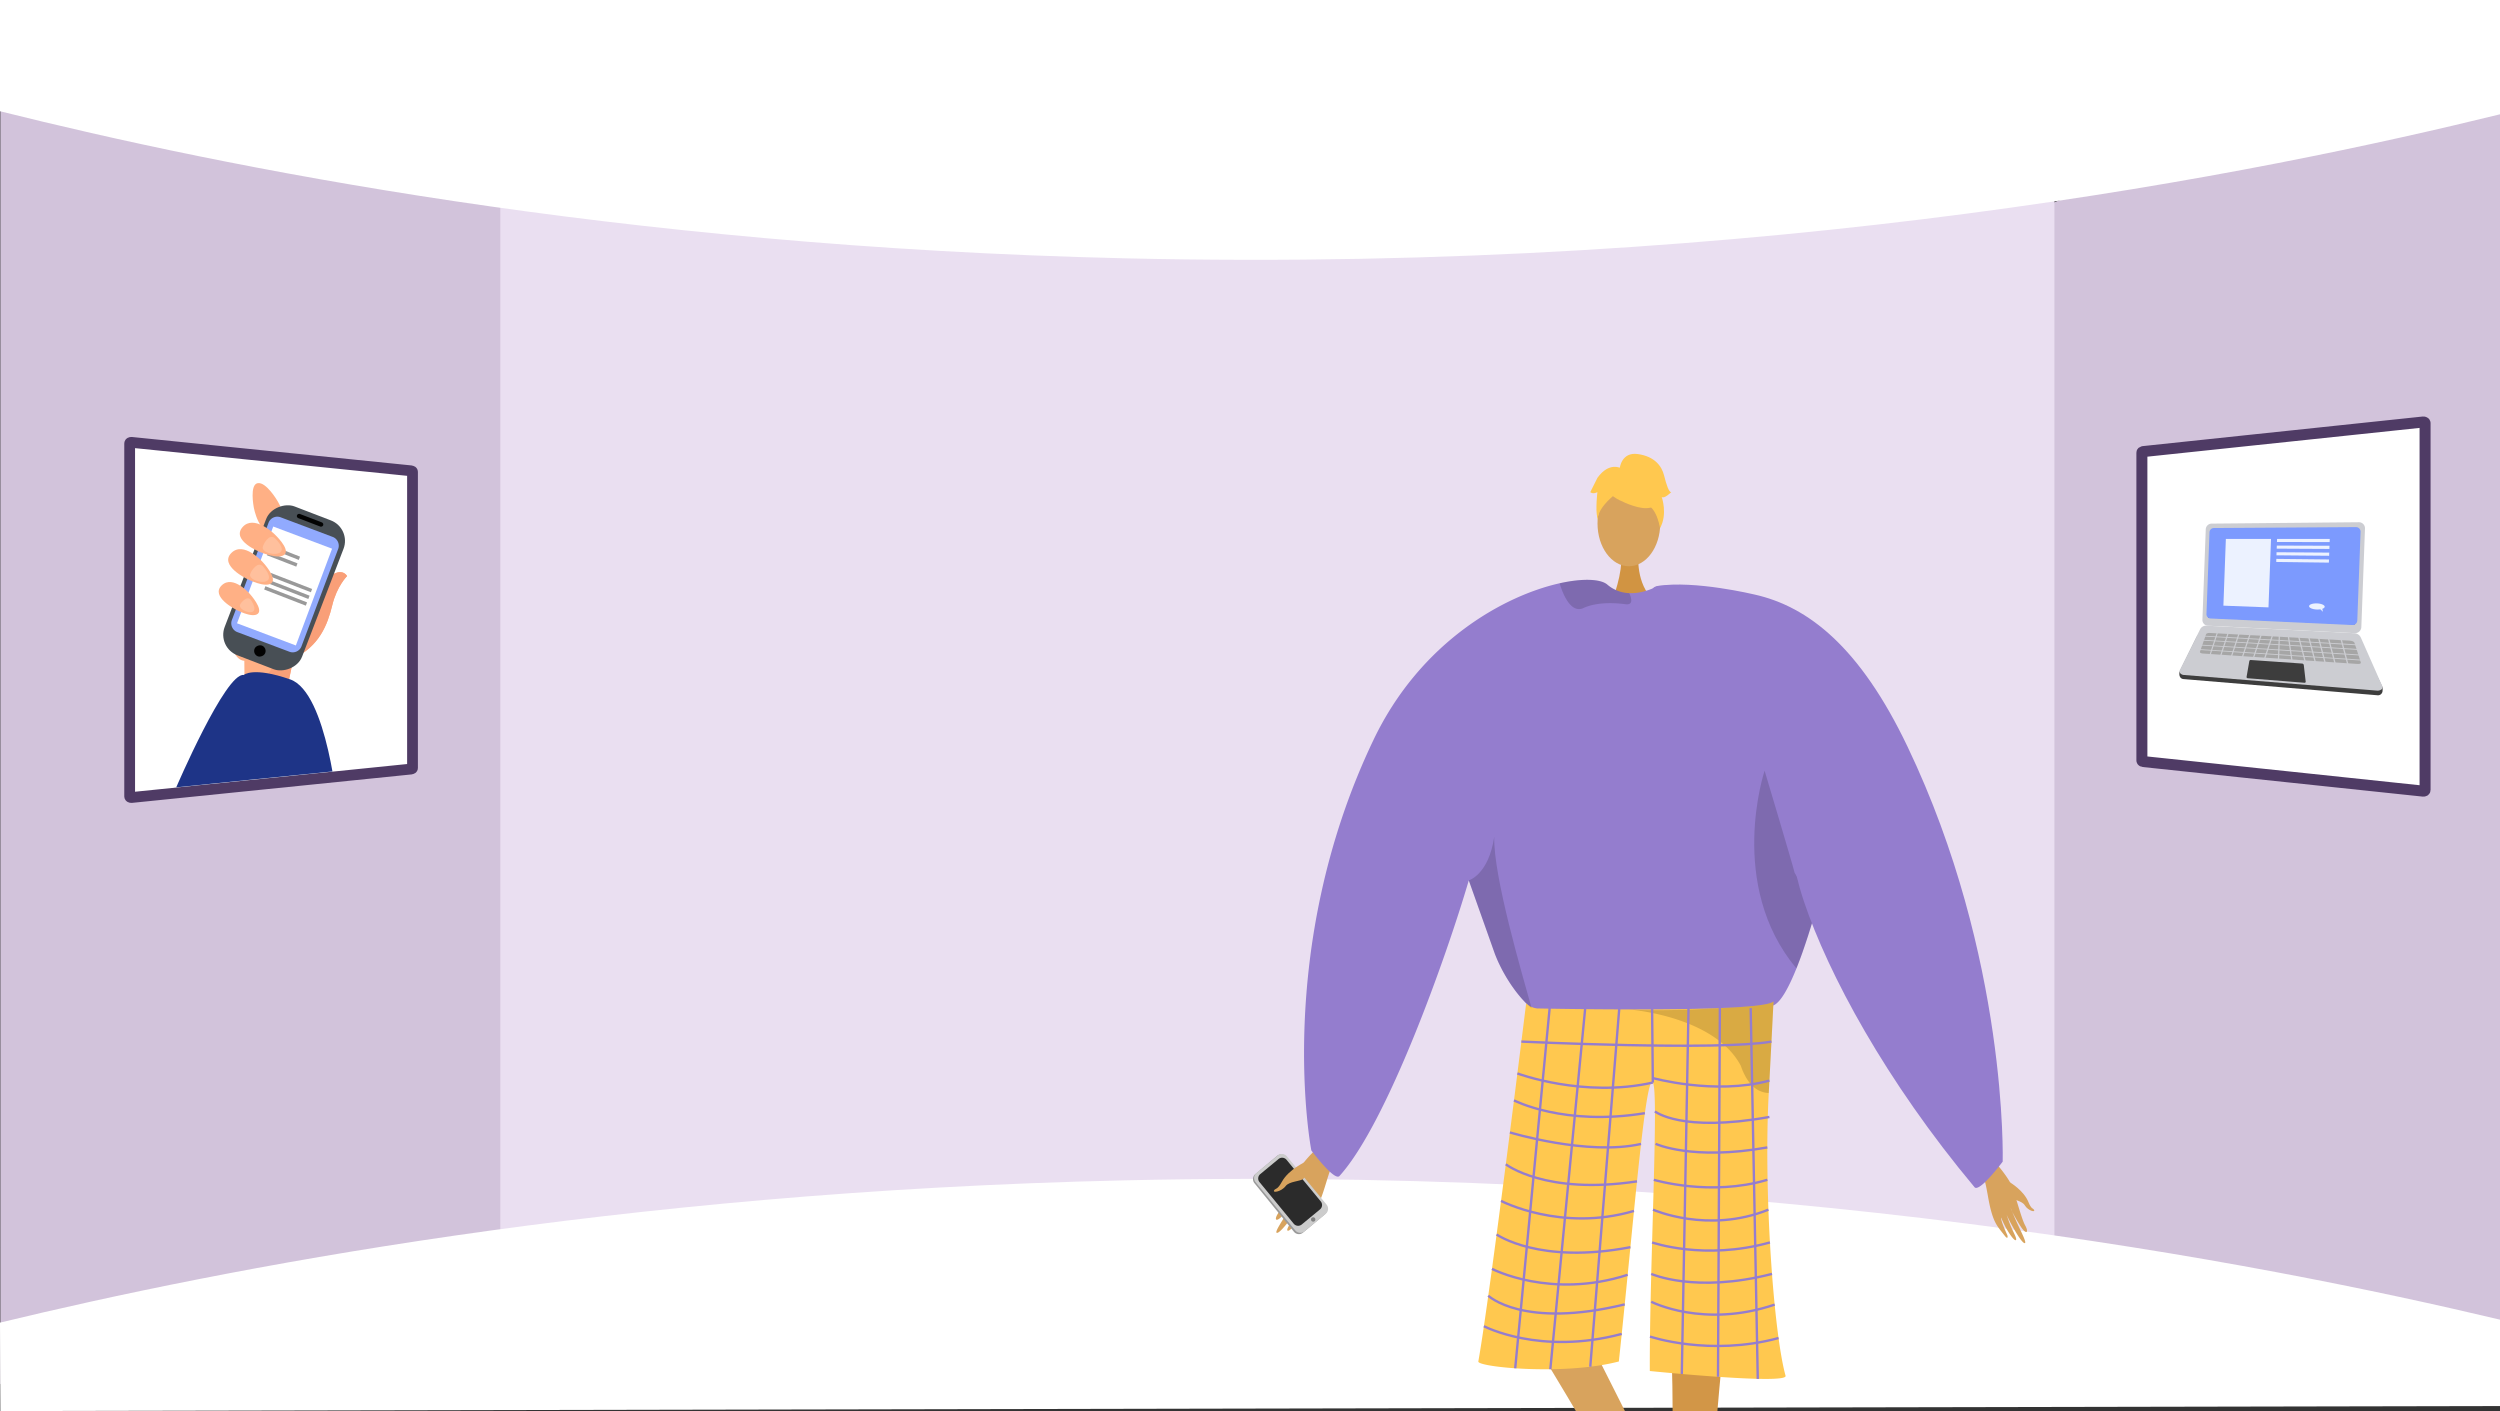 <svg xmlns="http://www.w3.org/2000/svg" xmlns:xlink="http://www.w3.org/1999/xlink" width="1366" height="771" viewBox="0 0 1366 771"><rect x="0" y="0" width="1366" height="771" fill="#333333" stroke="none"/><defs><style>.a,.t{fill:none;}.b{fill:#d2c3db;}.c{fill:#eadff1;}.d,.u,.v{fill:#fff;}.e{clip-path:url(#a);}.f,.l{fill:#d8a35d;}.f{fill-rule:evenodd;}.g{fill:#999;}.h{fill:#ccc;}.i{fill:#2b2b2b;}.j{fill:gray;}.k{fill:#d29647;}.m{fill:#d19442;}.n{fill:#947dce;}.o{fill:#ffc84f;}.p{opacity:0.15;}.q{fill:#62548a;}.r{opacity:0.3;}.s{opacity:0.5;}.t{stroke:#947dce;stroke-width:1.301px;}.t,.u,.v{stroke-miterlimit:10;}.u,.v{stroke:#4f3b65;}.u{stroke-width:5.893px;}.v{stroke-width:6.011px;}.w{clip-path:url(#b);}.x{fill:#ffb085;}.y{clip-path:url(#c);}.z{fill:#f99f78;}.aa{fill:#1e3487;}.ab{fill:#484f55;}.ac{fill:#020202;}.ad{fill:#91aafe;}.ae{fill:#ffc09d;}.af{fill:#c95220;}.ag{fill:#e7e7e7;}.ah{fill:#8a929f;}.ai{fill:#3d3d3d;}.aj{fill:#cccdd2;}.ak{fill:#a6a6a6;}.al{fill:#7c9afe;}.am{fill:#ecf2ff;}</style><clipPath id="a"><rect class="a" width="1317.087" height="764.812" transform="translate(1564.548 1874.839)"/></clipPath><clipPath id="b"><path class="a" d="M1742.994,2289.674c-.837,0-94.6,9.628-94.6,9.628l11.512-175.6,64.341,2.511,36.543,17.163Z"/></clipPath><clipPath id="c"><path class="a" d="M1725.992,2194.044s14.479-19.019,20.13-10.646c0,0-5.572,5.442-8.12,15.987s-7.117,22.454-21.185,29.008l-3.292,15.669-23.414,2.356-.144-16.713s-5.6.419-7.6-11.259"/></clipPath></defs><g transform="translate(-1556.465 -1868.651)"><path class="b" d="M2922.465,1878.188v758.464l-242.228-67.586-32.991-6.263,1.636-558.092L2679,1979.15Z"/><path class="b" d="M1872.762,1994.122l-16.051,556.371-300.045,74.4V1874.839l298.845,93.57Z"/><path class="c" d="M2254.443,1957.723H1829.835v617.384H2679V1957.723Z"/><path class="d" d="M1556.465,1929.431c121.657,30.38,335.7,73.888,615,80.372,352.972,8.2,622.429-47.1,751-78.7v-62.455h-1366Z"/><path class="d" d="M1556.465,2591.335c121.657-29.39,335.7-71.481,615-77.753,352.972-7.927,622.429,45.568,751,76.133v47.19l-1365.8,2.746Z"/><g class="e"><path class="f" d="M2283.974,2488.71c-.941,1.186-14.632,12.344-18.141,19.811s-8.014,18.9-10.592,22.479c-3.032,4.209-1.6,6.068,2.422,1.41,2.613-3.028,7.3-9.472,7.938-11.042.312-.761-2.187,4.027-5.3,9.086-3.311,5.38-7.234,11.094-6.3,11.758,1.806,1.287,12.386-13.829,13.774-16.665a79.253,79.253,0,0,1-3.759,7.439c-1.9,3.286-4.595,6.86-4.152,7.915.7,1.661,7.389-5.951,11.06-12.916.284-.041-.2,2.462-5.118,10.441-.494.8-.914,3.147,1.426.783,4.927-4.976,7.413-6.752,10.818-15.315,3.321-8.35,4.958-18.3,9.194-23.638Z"/><path class="g" d="M2241.943,2515.2l21.488,26.443a3.481,3.481,0,0,0,4.925.575l11.981-10.023a1.016,1.016,0,0,0,.117-.108,3.577,3.577,0,0,0,.275-4.893l-21.487-26.443a3.476,3.476,0,0,0-4.924-.571l-11.185,9.355-.8.664A3.577,3.577,0,0,0,2241.943,2515.2Z"/><path class="h" d="M2242.543,2514.616l21.662,26.341a3.593,3.593,0,0,0,5.059.491l11.678-9.647a3.585,3.585,0,0,0,.369-4.948l-21.662-26.341a3.593,3.593,0,0,0-5.059-.491l-11.678,9.647A3.585,3.585,0,0,0,2242.543,2514.616Z"/><path class="i" d="M2244.651,2514.544l18.708,22.749a3.1,3.1,0,0,0,4.369.424l10.086-8.332a3.1,3.1,0,0,0,.319-4.273l-18.708-22.749a3.1,3.1,0,0,0-4.37-.424l-10.086,8.331A3.1,3.1,0,0,0,2244.651,2514.544Z"/><circle class="j" cx="1.2" cy="1.2" r="1.2" transform="translate(2272.792 2533.774)"/><path class="f" d="M2269.887,2503.431s-9.235,4.053-13.026,10.985c-2.253,4.121-3.315,3.621-3.912,4.247-1.982,2.076,3.469,1.345,5.987-1.937,2.047-2.667,7.8-2.485,9.553-3.9s5.713-6.11,5.494-7.719S2269.887,2503.431,2269.887,2503.431Z"/><path class="k" d="M2498.259,2602.153s-16.159,166.735-9.288,169.6c12.326,5.229,60.6,22.333,7.378,18.574-27.34,1.648-25.334-4.46-25.761-9.636-.349-4.229.454-153.449-.669-165.053-.252-2.6-.4-4.17-.4-4.17Z"/><path class="l" d="M2385.567,2586.561s87.272,142.244,82.666,148.094c-8.222,10.568-42.069,49,2.595,19.817,24.685-11.867,19.96-16.227,17.814-20.956-1.754-3.864-14.666-33.413-19.333-44.1-1.045-2.393-59.835-118.918-59.835-118.918Z"/><path class="m" d="M2451.647,2171.892s-1.424,15.887,8.376,24.673-22.585,0-22.585,0,6.027-15.217,4.675-24.673S2451.647,2171.892,2451.647,2171.892Z"/><ellipse class="l" cx="17.133" cy="23.376" rx="17.133" ry="23.376" transform="translate(2429.345 2131.301)"/><path class="n" d="M2558.218,2324.756c-.287,4.425-3.865,20.874-8.9,38.754-1.484,5.336-3.11,10.788-4.815,16.1-2.07,6.468-4.256,12.7-6.468,18.206-4.295,10.671-8.693,18.609-12.532,20.158-12.936,5.205-110.6,12.35-130.682,2.772-.469-.352-.976-.729-1.458-1.145-7.535-6.13-15.707-18.232-20.04-29.567,0-.013-11.544-32.547-13.9-39.171-.026-.065-.039-.117-.065-.169-.078-.26-.169-.508-.26-.742-.026-.091-.065-.169-.091-.26-12.155,41.5-44.494,132.647-70.651,161.524-2.746,3.032-15.382-13.977-15.382-13.977s-21.121-109.066,33.978-224.327c25.936-54.253,72.226-79,101.779-85.577,12.793-2.85,22.449-2.29,25.975.755a19.156,19.156,0,0,0,11.96,4.645,25.9,25.9,0,0,0,6.715-.611,33.4,33.4,0,0,0,7.118-2.421c1.093-.507,1.731-.872,1.731-.872a69.413,69.413,0,0,1,18.089,1.081C2547.183,2203,2558.817,2315.113,2558.218,2324.756Z"/><path class="o" d="M2390.347,2416.9a10.561,10.561,0,0,0,6,2.765c14.084.277,74.916,1.319,107.916-.578,11.642-.67,19.819-1.7,21.255-3.274a1.291,1.291,0,0,1-.01.134c-.086,1.819-1.129,22.643-2.594,49.94-2.892,53.884,2.678,131.06,9.185,154.485,1.4,5.056-74.177-2.6-74.177-2.6-.211-55.608,5.066-153.232,1.657-157.608-4.145-5.323-10.868,80.547-18.575,152.4-29.931,7.808-77.328,3.067-76.78,0C2370.726,2576.126,2390.347,2416.9,2390.347,2416.9Z"/><path class="p" d="M2359.014,2349.69c.026.091.065.169.091.26.091.234.182.482.26.742.026.052.039.1.065.169,2.356,6.624,13.9,39.158,13.9,39.171,4.333,11.335,12.506,23.437,20.041,29.567-5.115-18.519-21.056-72.2-20.445-93.828C2369.88,2346.619,2359.014,2349.677,2359.014,2349.69Z"/><path class="p" d="M2549.317,2363.51c-1.484,5.336-3.11,10.788-4.815,16.1-2.07,6.468-4.256,12.7-6.468,18.206-38.247-45.795-17.386-108.064-17.386-108.064s16.162,54.058,16.332,55.58C2537.032,2345.877,2542.406,2353.672,2549.317,2363.51Z"/><path class="p" d="M2447.8,2196.573c.052,1.548-.768,2.563-3.254,2.225-7.756-1.054-16.514-.833-22.878,2.082a5.4,5.4,0,0,1-5.231-.221c-4.073-2.382-6.6-9.487-7.6-12.636a2.171,2.171,0,0,1-.1-.69c12.792-2.85,22.448-2.29,25.975.755a19.161,19.161,0,0,0,11.959,4.646A10.545,10.545,0,0,1,2447.8,2196.573Z"/><path class="q" d="M2485.463,2723.076c-.893-2.258-15.747,6.276-16.488,8.928s-27.133,25.418-21.609,33.945,42.972-21.461,45.808-23.315S2487.218,2727.513,2485.463,2723.076Z"/><path class="q" d="M2469.629,2766.123c-.319-2.407,20.185.647,22.123,2.6s31.786,10.074,31.11,20.212-47.985,2.167-51.364,1.928S2470.255,2770.854,2469.629,2766.123Z"/><g class="r"><path d="M2446.509,2420.2c-.229-.018-.457-.037-.679-.056C2445.83,2420.147,2446.071,2420.164,2446.509,2420.2Z"/><path class="s" d="M2446.509,2420.2c18.128,1.447,57.749-1.116,57.749-1.116,11.642-.67,19.819-1.7,21.255-3.274a1.291,1.291,0,0,1-.01.134c-.086,1.819-1.129,22.643-2.594,49.94a13.489,13.489,0,0,1-1.905-.22c-4.079-.757-7.21-3.284-9.594-6.817a32.995,32.995,0,0,1-3.731-7.791C2494.164,2425.342,2452.316,2420.724,2446.509,2420.2Z"/></g><path class="o" d="M2440.039,2141.259s29.661,16.445,20.858-9.958C2454.806,2113.033,2419.81,2129.488,2440.039,2141.259Z"/><path class="o" d="M2444.339,2134.951s-16.6,9.847-14.994,19.725c0,0-3.66-29.492,12.841-30.233s22.89.851,21.425,32.038C2463.611,2156.481,2458.817,2131.673,2444.339,2134.951Z"/><path class="o" d="M2441.467,2124.635s.833-9.189,9.943-7.887,13.013,6.506,14.315,11.712,2.6,9.109,3.9,9.109c0,0-3.9,3.9-5.206,2.6,0,0,3.378,9.359-.913,17.042,0,0-1.689-11.837-8.2-13.138S2441.467,2124.635,2441.467,2124.635Z"/><path class="o" d="M2442.3,2124.556s-6.506-3.9-13.013,5.205l-3.9,7.808s1.3,1.3,3.9,0c0,0-1.186,9.169.058,14.345l3.846-15.646Z"/><path class="f" d="M2642.792,2499.154c.682,1.108,11.224,12.025,13.456,18.753s4.909,16.944,6.743,20.259c2.157,3.9.743,5.341-2.211.956-1.92-2.849-5.258-8.825-5.646-10.231-.187-.681,1.456,3.659,3.6,8.294,2.276,4.927,5.04,10.2,4.177,10.674-1.672.914-9.156-13.063-10.051-15.624a67.938,67.938,0,0,0,2.448,6.731c1.281,3,3.22,6.321,2.735,7.176-.764,1.346-5.7-5.831-8.119-12.148-.237-.064-.078,2.121,3.3,9.43.339.735.459,2.778-1.3.522-3.7-4.747-5.635-6.516-7.667-14.169-1.981-7.463-2.362-16.12-5.431-21.106Z"/><path class="f" d="M2654.8,2514.751s7.466,4.4,9.993,10.7c1.5,3.745,2.459,3.427,2.9,4.022,1.479,1.973-3.1.794-4.91-2.263-1.475-2.484-6.405-2.917-7.752-4.3s-4.251-5.8-3.9-7.146S2654.8,2514.751,2654.8,2514.751Z"/><line class="t" x1="19.193" y2="200.697" transform="translate(2384.372 2415.585)"/><line class="t" x1="19.048" y2="197.202" transform="translate(2403.565 2419.599)"/><line class="t" x1="15.84" y2="195.824" transform="translate(2425.393 2419.599)"/><line class="t" x2="0.408" y2="40.563" transform="translate(2459.166 2419.599)"/><line class="t" x1="3.675" y2="199.792" transform="translate(2475.397 2419.599)"/><line class="t" x1="1.024" y2="201.468" transform="translate(2495.177 2419.473)"/><line class="t" x2="3.875" y2="202.625" transform="translate(2513.036 2419.473)"/><path class="t" d="M2387.752,2437.778s108.083,5.1,136.64,0"/><path class="t" d="M2459.574,2460.161c-37.817,8.566-74.007-4.975-74.007-4.975"/><path class="t" d="M2459.166,2457.6s34.128,9.59,64.106,1.492"/><path class="t" d="M2383.708,2469.894s27.253,14.269,71.519,6.995"/><path class="t" d="M2381.477,2487.411s42.409,12.947,71.654,6.285"/><path class="t" d="M2379.24,2504.812s21.6,16.932,71.677,9.337"/><path class="t" d="M2376.636,2524.829s32.934,17.208,72.64,5.472"/><path class="t" d="M2374.215,2543.166s23.326,16.558,73.1,6.94"/><path class="t" d="M2371.684,2561.964s32.195,16.83,74.146,3.233"/><path class="t" d="M2369.658,2576.635s18.994,18.268,74.565,4.725"/><path class="t" d="M2367.27,2593.287s30.714,16.18,75.312,4.214"/><path class="t" d="M2460.717,2475.922s14.258,11.772,62.555,3.033"/><path class="t" d="M2461.092,2493.64s20.007,9.329,61.037,1.961"/><path class="t" d="M2460.116,2513.3s30.893,9.305,62.013,0"/><path class="t" d="M2459.671,2529.614s30.032,13.35,63.057,0"/><path class="t" d="M2459.166,2547.518s28.592,10.033,64.391,0"/><path class="t" d="M2458.705,2564.715s24.1,10.813,65.979,0"/><path class="t" d="M2458.705,2579.93s28.614,14.745,67.435,1.566"/><path class="t" d="M2458.017,2598.949s32.546,11.032,70.246.811"/><path class="n" d="M2526.14,2258.475s-83.912-66.406-63.906-69.645,52.74,4.631,52.74,4.631c29.554,6.571,57.771,28.777,83.707,83.031,55.1,115.261,52.05,226.873,52.05,226.873s-12.758,17.115-15.382,13.977c-48.68-58.248-79.984-116.722-93.19-156.063S2526.14,2258.475,2526.14,2258.475Z"/></g><path class="u" d="M1781.86,2126.465V2288.3c0,.277-.315.513-.742.557l-61.812,6.3-19.625,1.989-71.349,7.266c-.534.054-1.018-.21-1.018-.557V2110.915c0-.347.484-.611,1.018-.557l71.349,7.266,19.625,1.989,61.812,6.295C1781.545,2125.952,1781.86,2126.188,1781.86,2126.465Z"/><path class="v" d="M2726.794,2115.973v168.212c0,.288.315.534.743.579l61.884,6.543,19.648,2.068,71.432,7.552c.535.056,1.02-.219,1.02-.579V2099.81c0-.361-.485-.636-1.02-.579l-71.432,7.551-19.648,2.068-61.884,6.543C2727.109,2115.439,2726.794,2115.684,2726.794,2115.973Z"/><g class="w"><path class="x" d="M1695.112,2145.759s2.724,16.452,12.613,14.121.235-17.7.235-17.7-6.017-10.261-10.636-9.54S1695.112,2145.759,1695.112,2145.759Z"/><path class="x" d="M1713.029,2174.216"/><path class="x" d="M1725.992,2194.044s14.479-19.019,20.13-10.646c0,0-5.572,5.442-8.12,15.987s-7.117,22.454-21.185,29.008l-3.292,15.669-23.414,2.356-.144-16.713s-5.6.419-7.6-11.259"/><g class="y"><rect class="z" width="22.99" height="95.093" transform="translate(1710.079 2268.053) rotate(-146.768)"/></g><path class="aa" d="M1652.593,2299.234s27.165-63.347,37.077-61.776c0,0,4.86-4.712,25.344,2.41s26.135,72.118,26.135,72.118Z"/><rect class="ab" width="87.123" height="45.304" rx="12" transform="translate(1674.937 2222.385) rotate(-68.982)"/><rect class="ac" width="2.439" height="15.334" rx="1.22" transform="translate(1718.298 2151.312) rotate(-68.982)"/><rect class="ac" width="6.273" height="6.273" rx="3.136" transform="translate(1694.405 2226.131) rotate(-68.982)"/><path class="ad" d="M1714.388,2224.68a5.136,5.136,0,0,0,6.728-2.671l20.211-53.619a5.137,5.137,0,0,0-3.291-6.448l-28.019-10.561a5.136,5.136,0,0,0-6.728,2.671l-20.211,53.619a5.136,5.136,0,0,0,3.29,6.448Z"/><path class="d" d="M1685.981,2209.219l32.143,12.116,19.784-52.873-32.143-12.116Z"/><path class="g" d="M1703.57,2183.43l22.759,8.829.677-1.8-22.759-8.829Z"/><path class="g" d="M1702.188,2187.1l22.759,8.829.677-1.8-22.759-8.83Z"/><path class="g" d="M1703.924,2168.37l15.8,6.236.677-1.8-15.8-6.236Z"/><path class="g" d="M1702.276,2172.036l16.07,6.236.677-1.8-16.07-6.236Z"/><path class="g" d="M1700.806,2190.763l22.759,8.829.677-1.8-22.759-8.829Z"/><path class="x" d="M1706.351,2160.421s-11.242-10.942-17.432-3.66,9.7,13.541,9.7,13.541,10.282,4.415,13.379,1.292S1706.351,2160.421,1706.351,2160.421Z"/><path class="ae" d="M1706.775,2162.833a2.641,2.641,0,0,0-3.47-.242,9.925,9.925,0,0,0-3.177,4.658C1698.321,2172.227,1718.37,2174.49,1706.775,2162.833Z"/><path class="x" d="M1699.955,2175.708s-10.455-11.7-17.136-4.861,8.734,14.181,8.734,14.181,9.95,5.118,13.257,2.217S1699.955,2175.708,1699.955,2175.708Z"/><path class="ae" d="M1700.211,2178.143a2.642,2.642,0,0,0-3.446-.482,9.921,9.921,0,0,0-3.492,4.426C1691.125,2186.927,1710.968,2190.576,1700.211,2178.143Z"/><path class="x" d="M1693.151,2193.358s-9.3-10.943-15.567-4.842,7.665,13.176,7.665,13.176,8.986,4.912,12.078,2.334S1693.151,2193.358,1693.151,2193.358Z"/><path class="ae" d="M1693.621,2196.558a2.08,2.08,0,0,0-2.628-.775,7.823,7.823,0,0,0-3.233,3.043C1685.526,2202.348,1700.56,2207.489,1693.621,2196.558Z"/></g><path class="af" d="M2845.436,2192.829h0a.358.358,0,0,0,.223-.446l-.254-.787-.66.226.253.786A.344.344,0,0,0,2845.436,2192.829Z"/><path class="af" d="M2841.768,2194.076h0a.357.357,0,0,0,.221-.445l-.252-.784c-.017-.052-.653.231-.653.231l.249.776A.343.343,0,0,0,2841.768,2194.076Z"/><path class="ag" d="M2845.512,2192.679h0a.357.357,0,0,0,.222-.447l-.277-.86a.344.344,0,0,0-.438-.221h0a.358.358,0,0,0-.223.446l.278.86A.345.345,0,0,0,2845.512,2192.679Z"/><path class="ag" d="M2841.85,2193.923h0a.355.355,0,0,0,.221-.444l-.275-.858a.342.342,0,0,0-.435-.221h0a.357.357,0,0,0-.221.444l.276.858A.34.34,0,0,0,2841.85,2193.923Z"/><path class="ah" d="M2844.379,2202.983l2.167-.716-.459-1.426-2.165.718Z"/><path class="ah" d="M2843.5,2200.473l2.163-.72-.458-1.423-2.161.723Z"/><path class="ai" d="M2749.471,2239.692l105.876,8.84a2.506,2.506,0,0,0,2.943-2.37l.066-1.784-11.967-24.79a4.111,4.111,0,0,0-3.523-2.466l-81.024-4.318c-1.388-.074-4.545,2.778-5.211,4.111l-9.333,19.029-.026.7C2747.176,2238.678,2748.317,2239.6,2749.471,2239.692Z"/><path class="aj" d="M2749.545,2237.439l105.885,8.579c1.314.106,3.527-.878,2.763-2.368L2846.47,2217.1a4.1,4.1,0,0,0-3.522-2.457l-81.03-4.118a3.575,3.575,0,0,0-3.354,2.07l-11.053,22.146C2746.751,2236.13,2748.391,2237.346,2749.545,2237.439Z"/><path class="aj" d="M2762.663,2210.521l80.45,4.085a3.437,3.437,0,0,0,3.591-3.344l1.987-53.783a3.307,3.307,0,0,0-3.339-3.486l-80.629.763a3.254,3.254,0,0,0-3.036,3.244l-1.816,49.157A3.128,3.128,0,0,0,2762.663,2210.521Z"/><path class="ai" d="M2763,2206.126l80.117,3.687,1.94-52.512-80.271.5Z"/><path class="ai" d="M2784.56,2239.234l31.131,2.488a.572.572,0,0,0,.6-.657l-1.029-8.953a.994.994,0,0,0-.9-.892l-28.081-1.945a.767.767,0,0,0-.8.663l-1.484,8.533A.652.652,0,0,0,2784.56,2239.234Z"/><path class="ak" d="M2759.968,2225.726l84.8,5.716c1.028.069,1.829-.279,1.682-.734l-3.51-10.872c-.189-.584-1.3-1.068-2.624-1.14l-76.435-4.2c-1-.055-1.859.246-2.02.706l-3.364,9.613C2758.363,2225.235,2759.054,2225.664,2759.968,2225.726Z"/><path class="aj" d="M2758.592,2216.334l88.468,5.07.018-.5-88.469-5.027Z"/><path class="aj" d="M2758.509,2218.6l88.459,5.288.018-.5-88.461-5.244Z"/><path class="aj" d="M2758.408,2221.311l88.45,5.548.018-.5-88.451-5.5Z"/><path class="aj" d="M2758.316,2223.8l88.441,5.787.018-.5-88.443-5.744Z"/><path class="aj" d="M2839.1,2232.277l.7-.174-4.183-15.76-.693.184Z"/><path class="aj" d="M2832.155,2231.8l.689-.173-4.121-15.649-.683.183Z"/><path class="aj" d="M2826.715,2231.427l.682-.172-4.073-15.562-.676.182Z"/><path class="aj" d="M2821.336,2231.058l.674-.172-4.026-15.476-.668.181Z"/><path class="aj" d="M2815.784,2230.677l.667-.171-3.978-15.387-.661.181Z"/><path class="aj" d="M2808.552,2230.36l.673-.09-2.274-15.622-.669.1Z"/><path class="aj" d="M2801.058,2229.92l.67.046.578-15.639-.67-.035Z"/><path class="aj" d="M2768.208,2212.777l.588.237-4.632,14.121-.583-.245Z"/><path class="aj" d="M2774.07,2213.087l.6.239-4.687,14.208-.59-.247Z"/><path class="aj" d="M2780.007,2213.4l.6.241-4.744,14.3-.6-.249Z"/><path class="aj" d="M2786.02,2213.719l.611.242-4.8,14.385-.605-.251Z"/><path class="aj" d="M2792.11,2214.042l.619.244-4.859,14.476-.613-.252Z"/><path class="aj" d="M2798.279,2214.368l.627.246-4.918,14.568-.621-.254Z"/><path class="al" d="M2841.824,2210.166l-77.647-3.577a2.336,2.336,0,0,1-2.094-2.519l1.642-44.47a2.437,2.437,0,0,1,2.277-2.433l77.8-.5a2.473,2.473,0,0,1,2.479,2.615l-1.787,48.368A2.575,2.575,0,0,1,2841.824,2210.166Z"/><path class="am" d="M2795.966,2200.525l-24.64-.945,1.347-36.461,24.675,0Z"/><path class="am" d="M2822.457,2198.352c2.359.083,4.252.9,4.217,1.824-.017.462-.513.863-1.3,1.136l.339,1.62-1.41-1.357a10.055,10.055,0,0,1-1.969.111c-2.347-.091-4.215-.907-4.181-1.823S2820.11,2198.269,2822.457,2198.352Z"/><path class="am" d="M2829.378,2164.842l-28.788-.047.062-1.678,28.789,0Z"/><path class="am" d="M2829.239,2168.584l-28.783-.154.062-1.678,28.785.1Z"/><path class="am" d="M2829.1,2172.327l-28.78-.261.062-1.678,28.781.211Z"/><path class="am" d="M2828.963,2176.069l-28.776-.368.062-1.678,28.777.318Z"/></g></svg>
